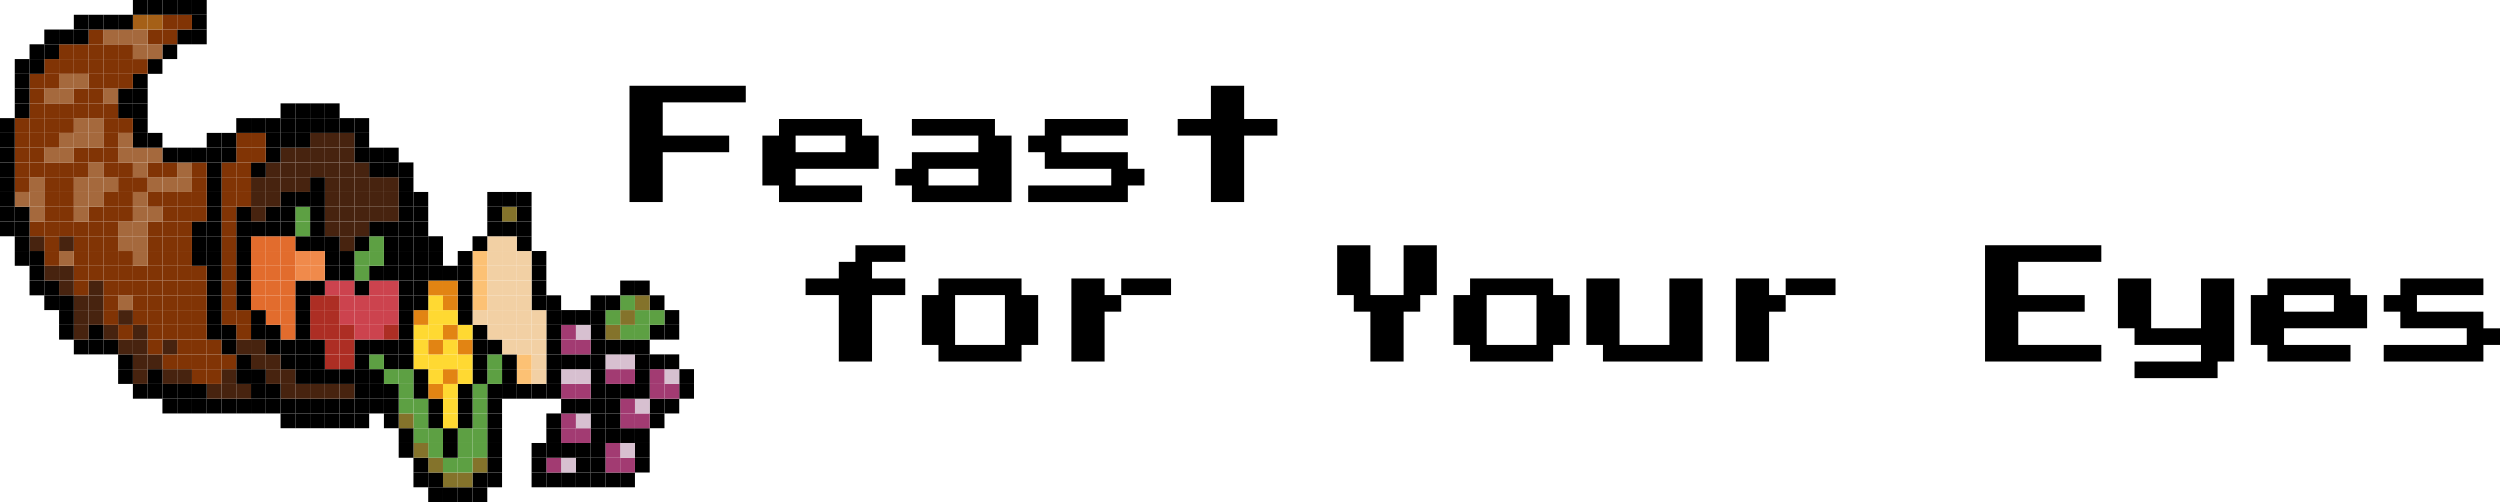 <svg xmlns="http://www.w3.org/2000/svg" viewBox="0 0 1693.06 340"><defs><style>.cls-1{fill:#a23b72;}.cls-2{fill:#d7c0d0;}.cls-3{fill:#5da043;}.cls-4{fill:#84732b;}.cls-5{fill:#f2d0a4;}.cls-6{fill:#fcc174;}.cls-7{fill:#ffd932;}.cls-8{fill:#e28413;}.cls-9{fill:#ad2e24;}.cls-10{fill:#cc434e;}.cls-11{fill:#47230f;}.cls-12{fill:#f08a4b;}.cls-13{fill:#e26c2d;}.cls-14{fill:#813405;}.cls-15{fill:#a5693d;}.cls-16{fill:#a56017;}</style></defs><title>header</title><g id="Layer_3" data-name="Layer 3"><rect x="460" y="260" width="10" height="10"/><rect x="460" y="250" width="10" height="10"/><rect x="450" y="270" width="10" height="10"/><rect class="cls-1" x="450" y="260" width="10" height="10"/><rect class="cls-2" x="450" y="250" width="10" height="10"/><rect x="450" y="240" width="10" height="10"/><rect x="450" y="220" width="10" height="10"/><rect x="450" y="210" width="10" height="10"/><rect x="440" y="280" width="10" height="10"/><rect x="440" y="270" width="10" height="10"/><rect class="cls-1" x="440" y="260" width="10" height="10"/><rect class="cls-1" x="440" y="250" width="10" height="10"/><rect x="440" y="240" width="10" height="10"/><rect x="440" y="220" width="10" height="10"/><rect class="cls-3" x="440" y="210" width="10" height="10"/><rect x="440" y="200" width="10" height="10"/><rect x="430" y="310" width="10" height="10"/><rect x="430" y="300" width="10" height="10"/><rect x="430" y="290" width="10" height="10"/><rect class="cls-1" x="430" y="280" width="10" height="10"/><rect class="cls-2" x="430" y="270" width="10" height="10"/><rect x="430" y="260" width="10" height="10"/><rect x="430" y="250" width="10" height="10"/><rect x="430" y="240" width="10" height="10"/><rect x="430" y="230" width="10" height="10"/><rect class="cls-3" x="430" y="220" width="10" height="10"/><rect class="cls-3" x="430" y="210" width="10" height="10"/><rect class="cls-4" x="430" y="200" width="10" height="10"/><rect x="430" y="190" width="10" height="10"/><rect x="420" y="320" width="10" height="10"/><rect class="cls-1" x="420" y="310" width="10" height="10"/><rect class="cls-2" x="420" y="300" width="10" height="10"/><rect x="420" y="290" width="10" height="10"/><rect class="cls-1" x="420" y="280" width="10" height="10"/><rect class="cls-1" x="420" y="270" width="10" height="10"/><rect x="420" y="260" width="10" height="10"/><rect class="cls-1" x="420" y="250" width="10" height="10"/><rect class="cls-2" x="420" y="240" width="10" height="10"/><rect x="420" y="230" width="10" height="10"/><rect class="cls-3" x="420" y="220" width="10" height="10"/><rect class="cls-4" x="420" y="210" width="10" height="10"/><rect class="cls-3" x="420" y="200" width="10" height="10"/><rect x="420" y="190" width="10" height="10"/><rect x="410" y="320" width="10" height="10"/><rect class="cls-1" x="410" y="310" width="10" height="10"/><rect class="cls-1" x="410" y="300" width="10" height="10"/><rect x="410" y="290" width="10" height="10"/><rect x="410" y="280" width="10" height="10"/><rect x="410" y="270" width="10" height="10"/><rect x="410" y="260" width="10" height="10"/><rect class="cls-1" x="410" y="250" width="10" height="10"/><rect class="cls-2" x="410" y="240" width="10" height="10"/><rect x="410" y="230" width="10" height="10"/><rect class="cls-4" x="410" y="220" width="10" height="10"/><rect class="cls-3" x="410" y="210" width="10" height="10"/><rect x="410" y="200" width="10" height="10"/><rect x="400" y="320" width="10" height="10"/><rect x="400" y="310" width="10" height="10"/><rect x="400" y="300" width="10" height="10"/><rect x="400" y="290" width="10" height="10"/><rect x="400" y="280" width="10" height="10"/><rect x="400" y="270" width="10" height="10"/><rect x="400" y="260" width="10" height="10"/><rect x="400" y="250" width="10" height="10"/><rect x="400" y="240" width="10" height="10"/><rect x="400" y="230" width="10" height="10"/><rect x="400" y="220" width="10" height="10"/><rect x="400" y="210" width="10" height="10"/><rect x="400" y="200" width="10" height="10"/><rect x="390" y="320" width="10" height="10"/><rect x="390" y="310" width="10" height="10"/><rect x="390" y="300" width="10" height="10"/><rect class="cls-1" x="390" y="290" width="10" height="10"/><rect class="cls-2" x="390" y="280" width="10" height="10"/><rect x="390" y="270" width="10" height="10"/><rect class="cls-1" x="390" y="260" width="10" height="10"/><rect class="cls-2" x="390" y="250" width="10" height="10"/><rect x="390" y="240" width="10" height="10"/><rect class="cls-1" x="390" y="230" width="10" height="10"/><rect class="cls-2" x="390" y="220" width="10" height="10"/><rect x="390" y="210" width="10" height="10"/><rect x="380" y="320" width="10" height="10"/><rect class="cls-2" x="380" y="310" width="10" height="10"/><rect x="380" y="300" width="10" height="10"/><rect class="cls-1" x="380" y="290" width="10" height="10"/><rect class="cls-1" x="380" y="280" width="10" height="10"/><rect x="380" y="270" width="10" height="10"/><rect class="cls-1" x="380" y="260" width="10" height="10"/><rect class="cls-2" x="380" y="250" width="10" height="10"/><rect x="380" y="240" width="10" height="10"/><rect class="cls-1" x="380" y="230" width="10" height="10"/><rect class="cls-1" x="380" y="220" width="10" height="10"/><rect x="380" y="210" width="10" height="10"/><rect x="370" y="320" width="10" height="10"/><rect class="cls-1" x="370" y="310" width="10" height="10"/><rect x="370" y="300" width="10" height="10"/><rect x="370" y="290" width="10" height="10"/><rect x="370" y="280" width="10" height="10"/><rect x="370" y="260" width="10" height="10"/><rect x="370" y="250" width="10" height="10"/><rect x="370" y="240" width="10" height="10"/><rect x="370" y="230" width="10" height="10"/><rect x="370" y="220" width="10" height="10"/><rect x="370" y="210" width="10" height="10"/><rect x="370" y="200" width="10" height="10"/><rect x="360" y="320" width="10" height="10"/><rect x="360" y="310" width="10" height="10"/><rect x="360" y="300" width="10" height="10"/><rect x="360" y="260" width="10" height="10"/><rect class="cls-5" x="360" y="250" width="10" height="10"/><rect class="cls-5" x="360" y="240" width="10" height="10"/><rect class="cls-5" x="360" y="230" width="10" height="10"/><rect class="cls-5" x="360" y="220" width="10" height="10"/><rect class="cls-5" x="360" y="210" width="10" height="10"/><rect x="360" y="200" width="10" height="10"/><rect x="360" y="190" width="10" height="10"/><rect x="360" y="180" width="10" height="10"/><rect x="360" y="170" width="10" height="10"/><rect x="350" y="260" width="10" height="10"/><rect class="cls-6" x="350" y="250" width="10" height="10"/><rect class="cls-6" x="350" y="240" width="10" height="10"/><rect class="cls-5" x="350" y="230" width="10" height="10"/><rect class="cls-5" x="350" y="220" width="10" height="10"/><rect class="cls-5" x="350" y="210" width="10" height="10"/><rect class="cls-5" x="350" y="200" width="10" height="10"/><rect class="cls-5" x="350" y="190" width="10" height="10"/><rect class="cls-5" x="350" y="180" width="10" height="10"/><rect class="cls-5" x="350" y="170" width="10" height="10"/><rect x="350" y="160" width="10" height="10"/><rect x="350" y="150" width="10" height="10"/><rect x="350" y="140" width="10" height="10"/><rect x="350" y="130" width="10" height="10"/><rect x="340" y="260" width="10" height="10"/><rect x="340" y="250" width="10" height="10"/><rect x="340" y="240" width="10" height="10"/><rect class="cls-5" x="340" y="230" width="10" height="10"/><rect class="cls-5" x="340" y="220" width="10" height="10"/><rect class="cls-5" x="340" y="210" width="10" height="10"/><rect class="cls-5" x="340" y="200" width="10" height="10"/><rect class="cls-5" x="340" y="190" width="10" height="10"/><rect class="cls-5" x="340" y="180" width="10" height="10"/><rect class="cls-5" x="340" y="170" width="10" height="10"/><rect class="cls-5" x="340" y="160" width="10" height="10"/><rect x="340" y="150" width="10" height="10"/><rect class="cls-4" x="340" y="140" width="10" height="10"/><rect x="340" y="130" width="10" height="10"/><rect x="330" y="320" width="10" height="10"/><rect x="330" y="310" width="10" height="10"/><rect x="330" y="300" width="10" height="10"/><rect x="330" y="290" width="10" height="10"/><rect x="330" y="280" width="10" height="10"/><rect x="330" y="270" width="10" height="10"/><rect x="330" y="260" width="10" height="10"/><rect class="cls-3" x="330" y="250" width="10" height="10"/><rect class="cls-3" x="330" y="240" width="10" height="10"/><rect x="330" y="230" width="10" height="10"/><rect class="cls-5" x="330" y="220" width="10" height="10"/><rect class="cls-5" x="330" y="210" width="10" height="10"/><rect class="cls-5" x="330" y="200" width="10" height="10"/><rect class="cls-5" x="330" y="190" width="10" height="10"/><rect class="cls-5" x="330" y="180" width="10" height="10"/><rect class="cls-5" x="330" y="170" width="10" height="10"/><rect class="cls-5" x="330" y="160" width="10" height="10"/><rect x="330" y="150" width="10" height="10"/><rect x="330" y="140" width="10" height="10"/><rect x="330" y="130" width="10" height="10"/><rect x="320" y="330" width="10" height="10"/><rect x="320" y="320" width="10" height="10"/><rect class="cls-4" x="320" y="310" width="10" height="10"/><rect class="cls-3" x="320" y="300" width="10" height="10"/><rect class="cls-3" x="320" y="290" width="10" height="10"/><rect class="cls-3" x="320" y="280" width="10" height="10"/><rect class="cls-3" x="320" y="270" width="10" height="10"/><rect class="cls-3" x="320" y="260" width="10" height="10"/><rect x="320" y="250" width="10" height="10"/><rect x="320" y="240" width="10" height="10"/><rect x="320" y="230" width="10" height="10"/><rect x="320" y="220" width="10" height="10"/><rect class="cls-5" x="320" y="210" width="10" height="10"/><rect class="cls-6" x="320" y="200" width="10" height="10"/><rect class="cls-6" x="320" y="190" width="10" height="10"/><rect class="cls-6" x="320" y="180" width="10" height="10"/><rect class="cls-6" x="320" y="170" width="10" height="10"/><rect x="320" y="160" width="10" height="10"/><rect x="310" y="330" width="10" height="10"/><rect class="cls-4" x="310" y="320" width="10" height="10"/><rect class="cls-3" x="310" y="310" width="10" height="10"/><rect class="cls-3" x="310" y="300" width="10" height="10"/><rect class="cls-3" x="310" y="290" width="10" height="10"/><rect x="310" y="280" width="10" height="10"/><rect x="310" y="270" width="10" height="10"/><rect x="310" y="260" width="10" height="10"/><rect class="cls-7" x="310" y="250" width="10" height="10"/><rect class="cls-7" x="310" y="240" width="10" height="10"/><rect class="cls-8" x="310" y="230" width="10" height="10"/><rect class="cls-7" x="310" y="220" width="10" height="10"/><rect x="310" y="210" width="10" height="10"/><rect x="310" y="200" width="10" height="10"/><rect x="310" y="190" width="10" height="10"/><rect x="310" y="180" width="10" height="10"/><rect x="310" y="170" width="10" height="10"/><rect x="300" y="330" width="10" height="10"/><rect class="cls-4" x="300" y="320" width="10" height="10"/><rect class="cls-3" x="300" y="310" width="10" height="10"/><rect x="300" y="300" width="10" height="10"/><rect x="300" y="290" width="10" height="10"/><rect class="cls-7" x="300" y="280" width="10" height="10"/><rect class="cls-7" x="300" y="270" width="10" height="10"/><rect class="cls-7" x="300" y="260" width="10" height="10"/><rect class="cls-8" x="300" y="250" width="10" height="10"/><rect class="cls-7" x="300" y="240" width="10" height="10"/><rect class="cls-7" x="300" y="230" width="10" height="10"/><rect class="cls-8" x="300" y="220" width="10" height="10"/><rect class="cls-7" x="300" y="210" width="10" height="10"/><rect class="cls-8" x="300" y="200" width="10" height="10"/><rect class="cls-8" x="300" y="190" width="10" height="10"/><rect x="300" y="180" width="10" height="10"/><rect x="290" y="330" width="10" height="10"/><rect x="290" y="320" width="10" height="10"/><rect class="cls-4" x="290" y="310" width="10" height="10"/><rect class="cls-3" x="290" y="300" width="10" height="10"/><rect class="cls-3" x="290" y="290" width="10" height="10"/><rect x="290" y="280" width="10" height="10"/><rect x="290" y="270" width="10" height="10"/><rect class="cls-8" x="290" y="260" width="10" height="10"/><rect class="cls-7" x="290" y="250" width="10" height="10"/><rect class="cls-7" x="290" y="240" width="10" height="10"/><rect class="cls-8" x="290" y="230" width="10" height="10"/><rect class="cls-7" x="290" y="220" width="10" height="10"/><rect class="cls-7" x="290" y="210" width="10" height="10"/><rect class="cls-7" x="290" y="200" width="10" height="10"/><rect class="cls-8" x="290" y="190" width="10" height="10"/><rect x="290" y="180" width="10" height="10"/><rect x="290" y="170" width="10" height="10"/><rect x="290" y="160" width="10" height="10"/><rect x="280" y="320" width="10" height="10"/><rect x="280" y="310" width="10" height="10"/><rect class="cls-4" x="280" y="300" width="10" height="10"/><rect class="cls-3" x="280" y="290" width="10" height="10"/><rect class="cls-3" x="280" y="280" width="10" height="10"/><rect class="cls-3" x="280" y="270" width="10" height="10"/><rect x="280" y="260" width="10" height="10"/><rect x="280" y="250" width="10" height="10"/><rect class="cls-7" x="280" y="240" width="10" height="10"/><rect class="cls-7" x="280" y="230" width="10" height="10"/><rect class="cls-7" x="280" y="220" width="10" height="10"/><rect class="cls-8" x="280" y="210" width="10" height="10"/><rect x="280" y="200" width="10" height="10"/><rect x="280" y="190" width="10" height="10"/><rect x="280" y="180" width="10" height="10"/><rect x="280" y="170" width="10" height="10"/><rect x="280" y="160" width="10" height="10"/><rect x="280" y="150" width="10" height="10"/><rect x="280" y="140" width="10" height="10"/><rect x="280" y="130" width="10" height="10"/><rect x="270" y="300" width="10" height="10"/><rect x="270" y="290" width="10" height="10"/><rect class="cls-4" x="270" y="280" width="10" height="10"/><rect class="cls-3" x="270" y="270" width="10" height="10"/><rect class="cls-3" x="270" y="260" width="10" height="10"/><rect class="cls-3" x="270" y="250" width="10" height="10"/><rect x="270" y="240" width="10" height="10"/><rect x="270" y="230" width="10" height="10"/><rect x="270" y="220" width="10" height="10"/><rect x="270" y="210" width="10" height="10"/><rect x="270" y="200" width="10" height="10"/><rect x="270" y="190" width="10" height="10"/><rect x="270" y="180" width="10" height="10"/><rect x="270" y="170" width="10" height="10"/><rect x="270" y="160" width="10" height="10"/><rect x="270" y="150" width="10" height="10"/><rect x="270" y="140" width="10" height="10"/><rect x="270" y="130" width="10" height="10"/><rect x="270" y="120" width="10" height="10"/><rect x="270" y="110" width="10" height="10"/><rect x="260" y="280" width="10" height="10"/><rect x="260" y="270" width="10" height="10"/><rect x="260" y="260" width="10" height="10"/><rect class="cls-3" x="260" y="250" width="10" height="10"/><rect x="260" y="240" width="10" height="10"/><rect x="260" y="230" width="10" height="10"/><rect class="cls-9" x="260" y="220" width="10" height="10"/><rect class="cls-10" x="260" y="210" width="10" height="10"/><rect class="cls-10" x="260" y="200" width="10" height="10"/><rect class="cls-10" x="260" y="190" width="10" height="10"/><rect x="260" y="180" width="10" height="10"/><rect x="260" y="170" width="10" height="10"/><rect x="260" y="160" width="10" height="10"/><rect x="260" y="150" width="10" height="10"/><rect class="cls-11" x="260" y="140" width="10" height="10"/><rect class="cls-11" x="260" y="130" width="10" height="10"/><rect class="cls-11" x="260" y="120" width="10" height="10"/><rect x="260" y="110" width="10" height="10"/><rect x="260" y="100" width="10" height="10"/><rect x="250" y="270" width="10" height="10"/><rect x="250" y="260" width="10" height="10"/><rect x="250" y="250" width="10" height="10"/><rect class="cls-3" x="250" y="240" width="10" height="10"/><rect x="250" y="230" width="10" height="10"/><rect class="cls-10" x="250" y="220" width="10" height="10"/><rect class="cls-10" x="250" y="210" width="10" height="10"/><rect class="cls-10" x="250" y="200" width="10" height="10"/><rect class="cls-10" x="250" y="190" width="10" height="10"/><rect x="250" y="180" width="10" height="10"/><rect class="cls-3" x="250" y="170" width="10" height="10"/><rect class="cls-3" x="250" y="160" width="10" height="10"/><rect x="250" y="150" width="10" height="10"/><rect class="cls-11" x="250" y="140" width="10" height="10"/><rect class="cls-11" x="250" y="130" width="10" height="10"/><rect class="cls-11" x="250" y="120" width="10" height="10"/><rect x="250" y="110" width="10" height="10"/><rect x="250" y="100" width="10" height="10"/><rect x="240" y="280" width="10" height="10"/><rect x="240" y="270" width="10" height="10"/><rect x="240" y="260" width="10" height="10"/><rect x="240" y="250" width="10" height="10"/><rect x="240" y="240" width="10" height="10"/><rect x="240" y="230" width="10" height="10"/><rect class="cls-10" x="240" y="220" width="10" height="10"/><rect class="cls-10" x="240" y="210" width="10" height="10"/><rect class="cls-10" x="240" y="200" width="10" height="10"/><rect x="240" y="190" width="10" height="10"/><rect class="cls-3" x="240" y="180" width="10" height="10"/><rect class="cls-3" x="240" y="170" width="10" height="10"/><rect x="240" y="160" width="10" height="10"/><rect class="cls-11" x="240" y="150" width="10" height="10"/><rect class="cls-11" x="240" y="140" width="10" height="10"/><rect class="cls-11" x="240" y="130" width="10" height="10"/><rect class="cls-11" x="240" y="120" width="10" height="10"/><rect class="cls-11" x="240" y="110" width="10" height="10"/><rect x="240" y="100" width="10" height="10"/><rect x="240" y="90" width="10" height="10"/><rect x="240" y="80" width="10" height="10"/><rect x="230" y="280" width="10" height="10"/><rect x="230" y="270" width="10" height="10"/><rect class="cls-11" x="230" y="260" width="10" height="10"/><rect x="230" y="250" width="10" height="10"/><rect class="cls-9" x="230" y="240" width="10" height="10"/><rect class="cls-9" x="230" y="230" width="10" height="10"/><rect class="cls-9" x="230" y="220" width="10" height="10"/><rect class="cls-10" x="230" y="210" width="10" height="10"/><rect class="cls-10" x="230" y="200" width="10" height="10"/><rect class="cls-10" x="230" y="190" width="10" height="10"/><rect x="230" y="180" width="10" height="10"/><rect x="230" y="170" width="10" height="10"/><rect class="cls-11" x="230" y="160" width="10" height="10"/><rect class="cls-11" x="230" y="150" width="10" height="10"/><rect class="cls-11" x="230" y="140" width="10" height="10"/><rect class="cls-11" x="230" y="130" width="10" height="10"/><rect class="cls-11" x="230" y="120" width="10" height="10"/><rect class="cls-11" x="230" y="110" width="10" height="10"/><rect class="cls-11" x="230" y="100" width="10" height="10"/><rect class="cls-11" x="230" y="90" width="10" height="10"/><rect x="230" y="80" width="10" height="10"/><rect x="220" y="280" width="10" height="10"/><rect x="220" y="270" width="10" height="10"/><rect class="cls-11" x="220" y="260" width="10" height="10"/><rect x="220" y="250" width="10" height="10"/><rect class="cls-9" x="220" y="240" width="10" height="10"/><rect class="cls-9" x="220" y="230" width="10" height="10"/><rect class="cls-9" x="220" y="220" width="10" height="10"/><rect class="cls-9" x="220" y="210" width="10" height="10"/><rect class="cls-9" x="220" y="200" width="10" height="10"/><rect class="cls-10" x="220" y="190" width="10" height="10"/><rect x="220" y="180" width="10" height="10"/><rect x="220" y="170" width="10" height="10"/><rect x="220" y="160" width="10" height="10"/><rect class="cls-11" x="220" y="150" width="10" height="10"/><rect class="cls-11" x="220" y="140" width="10" height="10"/><rect class="cls-11" x="220" y="130" width="10" height="10"/><rect class="cls-11" x="220" y="120" width="10" height="10"/><rect class="cls-11" x="220" y="110" width="10" height="10"/><rect class="cls-11" x="220" y="100" width="10" height="10"/><rect class="cls-11" x="220" y="90" width="10" height="10"/><rect x="220" y="80" width="10" height="10"/><rect x="220" y="70" width="10" height="10"/><rect x="210" y="280" width="10" height="10"/><rect x="210" y="270" width="10" height="10"/><rect class="cls-11" x="210" y="260" width="10" height="10"/><rect x="210" y="250" width="10" height="10"/><rect x="210" y="240" width="10" height="10"/><rect x="210" y="230" width="10" height="10"/><rect class="cls-9" x="210" y="220" width="10" height="10"/><rect class="cls-9" x="210" y="210" width="10" height="10"/><rect class="cls-9" x="210" y="200" width="10" height="10"/><rect x="210" y="190" width="10" height="10"/><rect class="cls-12" x="210" y="180" width="10" height="10"/><rect class="cls-12" x="210" y="170" width="10" height="10"/><rect x="210" y="160" width="10" height="10"/><rect x="210" y="150" width="10" height="10"/><rect x="210" y="140" width="10" height="10"/><rect x="210" y="130" width="10" height="10"/><rect x="210" y="120" width="10" height="10"/><rect class="cls-11" x="210" y="110" width="10" height="10"/><rect class="cls-11" x="210" y="100" width="10" height="10"/><rect class="cls-11" x="210" y="90" width="10" height="10"/><rect x="210" y="80" width="10" height="10"/><rect x="210" y="70" width="10" height="10"/><rect x="200" y="280" width="10" height="10"/><rect x="200" y="270" width="10" height="10"/><rect class="cls-11" x="200" y="260" width="10" height="10"/><rect x="200" y="250" width="10" height="10"/><rect x="200" y="240" width="10" height="10"/><rect x="200" y="230" width="10" height="10"/><rect x="200" y="220" width="10" height="10"/><rect x="200" y="210" width="10" height="10"/><rect x="200" y="200" width="10" height="10"/><rect x="200" y="190" width="10" height="10"/><rect class="cls-12" x="200" y="180" width="10" height="10"/><rect class="cls-12" x="200" y="170" width="10" height="10"/><rect x="200" y="160" width="10" height="10"/><rect class="cls-3" x="200" y="150" width="10" height="10"/><rect class="cls-3" x="200" y="140" width="10" height="10"/><rect x="200" y="130" width="10" height="10"/><rect class="cls-11" x="200" y="120" width="10" height="10"/><rect class="cls-11" x="200" y="110" width="10" height="10"/><rect class="cls-11" x="200" y="100" width="10" height="10"/><rect x="200" y="90" width="10" height="10"/><rect x="200" y="80" width="10" height="10"/><rect x="200" y="70" width="10" height="10"/><rect x="190" y="280" width="10" height="10"/><rect x="190" y="270" width="10" height="10"/><rect class="cls-11" x="190" y="260" width="10" height="10"/><rect class="cls-11" x="190" y="250" width="10" height="10"/><rect x="190" y="240" width="10" height="10"/><rect x="190" y="230" width="10" height="10"/><rect class="cls-13" x="190" y="220" width="10" height="10"/><rect class="cls-13" x="190" y="210" width="10" height="10"/><rect class="cls-13" x="190" y="200" width="10" height="10"/><rect class="cls-13" x="190" y="190" width="10" height="10"/><rect class="cls-13" x="190" y="180" width="10" height="10"/><rect class="cls-13" x="190" y="170" width="10" height="10"/><rect class="cls-13" x="190" y="160" width="10" height="10"/><rect x="190" y="150" width="10" height="10"/><rect x="190" y="140" width="10" height="10"/><rect x="190" y="130" width="10" height="10"/><rect class="cls-11" x="190" y="120" width="10" height="10"/><rect class="cls-11" x="190" y="110" width="10" height="10"/><rect class="cls-11" x="190" y="100" width="10" height="10"/><rect x="190" y="90" width="10" height="10"/><rect x="190" y="80" width="10" height="10"/><rect x="190" y="70" width="10" height="10"/><rect x="180" y="270" width="10" height="10"/><rect x="180" y="260" width="10" height="10"/><rect class="cls-11" x="180" y="250" width="10" height="10"/><rect class="cls-11" x="180" y="240" width="10" height="10"/><rect x="180" y="230" width="10" height="10"/><rect x="180" y="220" width="10" height="10"/><rect class="cls-13" x="180" y="210" width="10" height="10"/><rect class="cls-13" x="180" y="200" width="10" height="10"/><rect class="cls-13" x="180" y="190" width="10" height="10"/><rect class="cls-13" x="180" y="180" width="10" height="10"/><rect class="cls-13" x="180" y="170" width="10" height="10"/><rect class="cls-13" x="180" y="160" width="10" height="10"/><rect x="180" y="150" width="10" height="10"/><rect x="180" y="140" width="10" height="10"/><rect class="cls-11" x="180" y="130" width="10" height="10"/><rect class="cls-11" x="180" y="120" width="10" height="10"/><rect class="cls-11" x="180" y="110" width="10" height="10"/><rect x="180" y="100" width="10" height="10"/><rect x="180" y="90" width="10" height="10"/><rect x="180" y="80" width="10" height="10"/><rect x="170" y="270" width="10" height="10"/><rect x="170" y="260" width="10" height="10"/><rect x="170" y="250" width="10" height="10"/><rect class="cls-11" x="170" y="240" width="10" height="10"/><rect class="cls-11" x="170" y="230" width="10" height="10"/><rect x="170" y="220" width="10" height="10"/><rect x="170" y="210" width="10" height="10"/><rect class="cls-13" x="170" y="200" width="10" height="10"/><rect class="cls-13" x="170" y="190" width="10" height="10"/><rect class="cls-13" x="170" y="180" width="10" height="10"/><rect class="cls-13" x="170" y="170" width="10" height="10"/><rect class="cls-13" x="170" y="160" width="10" height="10"/><rect x="170" y="150" width="10" height="10"/><rect class="cls-11" x="170" y="140" width="10" height="10"/><rect class="cls-11" x="170" y="130" width="10" height="10"/><rect class="cls-11" x="170" y="120" width="10" height="10"/><rect x="170" y="110" width="10" height="10"/><rect class="cls-14" x="170" y="100" width="10" height="10"/><rect class="cls-14" x="170" y="90" width="10" height="10"/><rect x="170" y="80" width="10" height="10"/><rect x="160" y="270" width="10" height="10"/><rect class="cls-11" x="160" y="260" width="10" height="10"/><rect x="160" y="250" width="10" height="10"/><rect x="160" y="240" width="10" height="10"/><rect class="cls-11" x="160" y="230" width="10" height="10"/><rect class="cls-14" x="160" y="220" width="10" height="10"/><rect class="cls-14" x="160" y="210" width="10" height="10"/><rect x="160" y="200" width="10" height="10"/><rect x="160" y="190" width="10" height="10"/><rect x="160" y="180" width="10" height="10"/><rect x="160" y="170" width="10" height="10"/><rect x="160" y="160" width="10" height="10"/><rect x="160" y="150" width="10" height="10"/><rect x="160" y="140" width="10" height="10"/><rect class="cls-14" x="160" y="130" width="10" height="10"/><rect class="cls-14" x="160" y="120" width="10" height="10"/><rect class="cls-14" x="160" y="110" width="10" height="10"/><rect class="cls-14" x="160" y="100" width="10" height="10"/><rect class="cls-14" x="160" y="90" width="10" height="10"/><rect x="160" y="80" width="10" height="10"/><rect x="150" y="270" width="10" height="10"/><rect class="cls-11" x="150" y="260" width="10" height="10"/><rect class="cls-11" x="150" y="250" width="10" height="10"/><rect class="cls-14" x="150" y="240" width="10" height="10"/><rect x="150" y="230" width="10" height="10"/><rect x="150" y="220" width="10" height="10"/><rect class="cls-14" x="150" y="210" width="10" height="10"/><rect class="cls-14" x="150" y="200" width="10" height="10"/><rect class="cls-14" x="150" y="190" width="10" height="10"/><rect class="cls-14" x="150" y="180" width="10" height="10"/><rect class="cls-14" x="150" y="170" width="10" height="10"/><rect class="cls-14" x="150" y="160" width="10" height="10"/><rect class="cls-14" x="150" y="150" width="10" height="10"/><rect class="cls-14" x="150" y="140" width="10" height="10"/><rect class="cls-14" x="150" y="130" width="10" height="10"/><rect class="cls-14" x="150" y="120" width="10" height="10"/><rect class="cls-14" x="150" y="110" width="10" height="10"/><rect x="150" y="100" width="10" height="10"/><rect x="150" y="90" width="10" height="10"/><rect x="140" y="270" width="10" height="10"/><rect class="cls-11" x="140" y="260" width="10" height="10"/><rect class="cls-14" x="140" y="250" width="10" height="10"/><rect class="cls-14" x="140" y="240" width="10" height="10"/><rect class="cls-14" x="140" y="230" width="10" height="10"/><rect x="140" y="220" width="10" height="10"/><rect x="140" y="210" width="10" height="10"/><rect x="140" y="200" width="10" height="10"/><rect x="140" y="190" width="10" height="10"/><rect x="140" y="180" width="10" height="10"/><rect x="140" y="170" width="10" height="10"/><rect x="140" y="160" width="10" height="10"/><rect x="140" y="150" width="10" height="10"/><rect x="140" y="140" width="10" height="10"/><rect x="140" y="130" width="10" height="10"/><rect x="140" y="120" width="10" height="10"/><rect x="140" y="110" width="10" height="10"/><rect x="140" y="100" width="10" height="10"/><rect x="140" y="90" width="10" height="10"/><rect x="130" y="270" width="10" height="10"/><rect x="130" y="260" width="10" height="10"/><rect class="cls-14" x="130" y="250" width="10" height="10"/><rect class="cls-14" x="130" y="240" width="10" height="10"/><rect class="cls-14" x="130" y="230" width="10" height="10"/><rect class="cls-14" x="130" y="220" width="10" height="10"/><rect class="cls-14" x="130" y="210" width="10" height="10"/><rect class="cls-14" x="130" y="200" width="10" height="10"/><rect class="cls-14" x="130" y="190" width="10" height="10"/><rect class="cls-14" x="130" y="180" width="10" height="10"/><rect x="130" y="170" width="10" height="10"/><rect x="130" y="160" width="10" height="10"/><rect x="130" y="150" width="10" height="10"/><rect class="cls-14" x="130" y="140" width="10" height="10"/><rect class="cls-14" x="130" y="130" width="10" height="10"/><rect class="cls-14" x="130" y="120" width="10" height="10"/><rect class="cls-14" x="130" y="110" width="10" height="10"/><rect x="130" y="100" width="10" height="10"/><rect x="130" y="20" width="10" height="10"/><rect x="130" y="10" width="10" height="10"/><rect x="130" width="10" height="10"/><rect x="120" y="270" width="10" height="10"/><rect x="120" y="260" width="10" height="10"/><rect class="cls-11" x="120" y="250" width="10" height="10"/><rect class="cls-14" x="120" y="240" width="10" height="10"/><rect class="cls-14" x="120" y="230" width="10" height="10"/><rect class="cls-14" x="120" y="220" width="10" height="10"/><rect class="cls-14" x="120" y="210" width="10" height="10"/><rect class="cls-14" x="120" y="200" width="10" height="10"/><rect class="cls-14" x="120" y="190" width="10" height="10"/><rect class="cls-14" x="120" y="180" width="10" height="10"/><rect class="cls-14" x="120" y="170" width="10" height="10"/><rect class="cls-14" x="120" y="160" width="10" height="10"/><rect class="cls-14" x="120" y="150" width="10" height="10"/><rect class="cls-14" x="120" y="140" width="10" height="10"/><rect class="cls-14" x="120" y="130" width="10" height="10"/><rect class="cls-15" x="120" y="120" width="10" height="10"/><rect class="cls-15" x="120" y="110" width="10" height="10"/><rect x="120" y="100" width="10" height="10"/><rect x="120" y="20" width="10" height="10"/><rect class="cls-14" x="120" y="10" width="10" height="10"/><rect x="120" width="10" height="10"/><rect x="110" y="270" width="10" height="10"/><rect x="110" y="260" width="10" height="10"/><rect class="cls-11" x="110" y="250" width="10" height="10"/><rect class="cls-14" x="110" y="240" width="10" height="10"/><rect class="cls-11" x="110" y="230" width="10" height="10"/><rect class="cls-14" x="110" y="220" width="10" height="10"/><rect class="cls-14" x="110" y="210" width="10" height="10"/><rect class="cls-14" x="110" y="200" width="10" height="10"/><rect class="cls-14" x="110" y="190" width="10" height="10"/><rect class="cls-14" x="110" y="180" width="10" height="10"/><rect class="cls-14" x="110" y="170" width="10" height="10"/><rect class="cls-14" x="110" y="160" width="10" height="10"/><rect class="cls-14" x="110" y="150" width="10" height="10"/><rect class="cls-14" x="110" y="140" width="10" height="10"/><rect class="cls-14" x="110" y="130" width="10" height="10"/><rect class="cls-15" x="110" y="120" width="10" height="10"/><rect class="cls-14" x="110" y="110" width="10" height="10"/><rect x="110" y="100" width="10" height="10"/><rect x="110" y="30" width="10" height="10"/><rect class="cls-14" x="110" y="20" width="10" height="10"/><rect class="cls-14" x="110" y="10" width="10" height="10"/><rect x="110" width="10" height="10"/><rect x="100" y="260" width="10" height="10"/><rect x="100" y="250" width="10" height="10"/><rect class="cls-11" x="100" y="240" width="10" height="10"/><rect class="cls-14" x="100" y="230" width="10" height="10"/><rect class="cls-14" x="100" y="220" width="10" height="10"/><rect class="cls-14" x="100" y="210" width="10" height="10"/><rect class="cls-14" x="100" y="200" width="10" height="10"/><rect class="cls-14" x="100" y="190" width="10" height="10"/><rect class="cls-14" x="100" y="180" width="10" height="10"/><rect class="cls-14" x="100" y="170" width="10" height="10"/><rect class="cls-14" x="100" y="160" width="10" height="10"/><rect class="cls-14" x="100" y="150" width="10" height="10"/><rect class="cls-15" x="100" y="140" width="10" height="10"/><rect class="cls-14" x="100" y="130" width="10" height="10"/><rect class="cls-15" x="100" y="120" width="10" height="10"/><rect class="cls-14" x="100" y="110" width="10" height="10"/><rect class="cls-15" x="100" y="100" width="10" height="10"/><rect x="100" y="90" width="10" height="10"/><rect x="100" y="40" width="10" height="10"/><rect class="cls-15" x="100" y="30" width="10" height="10"/><rect class="cls-14" x="100" y="20" width="10" height="10"/><rect class="cls-16" x="100" y="10" width="10" height="10"/><rect x="100" width="10" height="10"/><rect x="90" y="260" width="10" height="10"/><rect class="cls-11" x="90" y="250" width="10" height="10"/><rect class="cls-11" x="90" y="240" width="10" height="10"/><rect class="cls-11" x="90" y="230" width="10" height="10"/><rect class="cls-11" x="90" y="220" width="10" height="10"/><rect class="cls-14" x="90" y="210" width="10" height="10"/><rect class="cls-14" x="90" y="200" width="10" height="10"/><rect class="cls-14" x="90" y="190" width="10" height="10"/><rect class="cls-14" x="90" y="180" width="10" height="10"/><rect class="cls-15" x="90" y="170" width="10" height="10"/><rect class="cls-15" x="90" y="160" width="10" height="10"/><rect class="cls-15" x="90" y="150" width="10" height="10"/><rect class="cls-15" x="90" y="140" width="10" height="10"/><rect class="cls-15" x="90" y="130" width="10" height="10"/><rect class="cls-14" x="90" y="120" width="10" height="10"/><rect class="cls-15" x="90" y="110" width="10" height="10"/><rect class="cls-15" x="90" y="100" width="10" height="10"/><rect x="90" y="90" width="10" height="10"/><rect x="90" y="80" width="10" height="10"/><rect x="90" y="70" width="10" height="10"/><rect x="90" y="60" width="10" height="10"/><rect x="90" y="50" width="10" height="10"/><rect class="cls-14" x="90" y="40" width="10" height="10"/><rect class="cls-15" x="90" y="30" width="10" height="10"/><rect class="cls-15" x="90" y="20" width="10" height="10"/><rect class="cls-16" x="90" y="10" width="10" height="10"/><rect x="90" width="10" height="10"/><rect x="80" y="250" width="10" height="10"/><rect x="80" y="240" width="10" height="10"/><rect class="cls-11" x="80" y="230" width="10" height="10"/><rect class="cls-14" x="80" y="220" width="10" height="10"/><rect class="cls-11" x="80" y="210" width="10" height="10"/><rect class="cls-15" x="80" y="200" width="10" height="10"/><rect class="cls-14" x="80" y="190" width="10" height="10"/><rect class="cls-14" x="80" y="180" width="10" height="10"/><rect class="cls-14" x="80" y="170" width="10" height="10"/><rect class="cls-15" x="80" y="160" width="10" height="10"/><rect class="cls-15" x="80" y="150" width="10" height="10"/><rect class="cls-14" x="80" y="140" width="10" height="10"/><rect class="cls-14" x="80" y="130" width="10" height="10"/><rect class="cls-14" x="80" y="120" width="10" height="10"/><rect class="cls-14" x="80" y="110" width="10" height="10"/><rect class="cls-15" x="80" y="100" width="10" height="10"/><rect class="cls-15" x="80" y="90" width="10" height="10"/><rect class="cls-14" x="80" y="80" width="10" height="10"/><rect x="80" y="70" width="10" height="10"/><rect x="80" y="60" width="10" height="10"/><rect class="cls-14" x="80" y="50" width="10" height="10"/><rect class="cls-14" x="80" y="40" width="10" height="10"/><rect class="cls-14" x="80" y="30" width="10" height="10"/><rect class="cls-15" x="80" y="20" width="10" height="10"/><rect x="80" y="10" width="10" height="10"/><rect x="70" y="230" width="10" height="10"/><rect class="cls-11" x="70" y="220" width="10" height="10"/><rect class="cls-14" x="70" y="210" width="10" height="10"/><rect class="cls-14" x="70" y="200" width="10" height="10"/><rect class="cls-14" x="70" y="190" width="10" height="10"/><rect class="cls-14" x="70" y="180" width="10" height="10"/><rect class="cls-14" x="70" y="170" width="10" height="10"/><rect class="cls-14" x="70" y="160" width="10" height="10"/><rect class="cls-14" x="70" y="150" width="10" height="10"/><rect class="cls-14" x="70" y="140" width="10" height="10"/><rect class="cls-14" x="70" y="130" width="10" height="10"/><rect class="cls-15" x="70" y="120" width="10" height="10"/><rect class="cls-14" x="70" y="110" width="10" height="10"/><rect class="cls-14" x="70" y="100" width="10" height="10"/><rect class="cls-14" x="70" y="90" width="10" height="10"/><rect class="cls-14" x="70" y="80" width="10" height="10"/><rect class="cls-14" x="70" y="70" width="10" height="10"/><rect class="cls-15" x="70" y="60" width="10" height="10"/><rect class="cls-14" x="70" y="50" width="10" height="10"/><rect class="cls-14" x="70" y="40" width="10" height="10"/><rect class="cls-14" x="70" y="30" width="10" height="10"/><rect class="cls-15" x="70" y="20" width="10" height="10"/><rect x="70" y="10" width="10" height="10"/><rect x="60" y="230" width="10" height="10"/><rect x="60" y="220" width="10" height="10"/><rect class="cls-11" x="60" y="210" width="10" height="10"/><rect class="cls-11" x="60" y="200" width="10" height="10"/><rect class="cls-11" x="60" y="190" width="10" height="10"/><rect class="cls-14" x="60" y="180" width="10" height="10"/><rect class="cls-14" x="60" y="170" width="10" height="10"/><rect class="cls-14" x="60" y="160" width="10" height="10"/><rect class="cls-14" x="60" y="150" width="10" height="10"/><rect class="cls-14" x="60" y="140" width="10" height="10"/><rect class="cls-15" x="60" y="130" width="10" height="10"/><rect class="cls-15" x="60" y="120" width="10" height="10"/><rect class="cls-15" x="60" y="110" width="10" height="10"/><rect class="cls-14" x="60" y="100" width="10" height="10"/><rect class="cls-15" x="60" y="90" width="10" height="10"/><rect class="cls-15" x="60" y="80" width="10" height="10"/><rect class="cls-14" x="60" y="70" width="10" height="10"/><rect class="cls-14" x="60" y="60" width="10" height="10"/><rect class="cls-14" x="60" y="50" width="10" height="10"/><rect class="cls-14" x="60" y="40" width="10" height="10"/><rect class="cls-14" x="60" y="30" width="10" height="10"/><rect class="cls-14" x="60" y="20" width="10" height="10"/><rect x="60" y="10" width="10" height="10"/><rect x="50" y="230" width="10" height="10"/><rect class="cls-11" x="50" y="220" width="10" height="10"/><rect class="cls-11" x="50" y="210" width="10" height="10"/><rect class="cls-11" x="50" y="200" width="10" height="10"/><rect class="cls-14" x="50" y="190" width="10" height="10"/><rect class="cls-14" x="50" y="180" width="10" height="10"/><rect class="cls-14" x="50" y="170" width="10" height="10"/><rect class="cls-14" x="50" y="160" width="10" height="10"/><rect class="cls-14" x="50" y="150" width="10" height="10"/><rect class="cls-15" x="50" y="140" width="10" height="10"/><rect class="cls-15" x="50" y="130" width="10" height="10"/><rect class="cls-15" x="50" y="120" width="10" height="10"/><rect class="cls-14" x="50" y="110" width="10" height="10"/><rect class="cls-14" x="50" y="100" width="10" height="10"/><rect class="cls-15" x="50" y="90" width="10" height="10"/><rect class="cls-15" x="50" y="80" width="10" height="10"/><rect class="cls-14" x="50" y="70" width="10" height="10"/><rect class="cls-14" x="50" y="60" width="10" height="10"/><rect class="cls-15" x="50" y="50" width="10" height="10"/><rect class="cls-14" x="50" y="40" width="10" height="10"/><rect class="cls-14" x="50" y="30" width="10" height="10"/><rect x="50" y="20" width="10" height="10"/><rect x="50" y="10" width="10" height="10"/><rect x="40" y="220" width="10" height="10"/><rect x="40" y="210" width="10" height="10"/><rect x="40" y="200" width="10" height="10"/><rect class="cls-11" x="40" y="190" width="10" height="10"/><rect class="cls-11" x="40" y="180" width="10" height="10"/><rect class="cls-15" x="40" y="170" width="10" height="10"/><rect class="cls-11" x="40" y="160" width="10" height="10"/><rect class="cls-14" x="40" y="150" width="10" height="10"/><rect class="cls-14" x="40" y="140" width="10" height="10"/><rect class="cls-14" x="40" y="130" width="10" height="10"/><rect class="cls-14" x="40" y="120" width="10" height="10"/><rect class="cls-14" x="40" y="110" width="10" height="10"/><rect class="cls-15" x="40" y="100" width="10" height="10"/><rect class="cls-15" x="40" y="90" width="10" height="10"/><rect class="cls-14" x="40" y="80" width="10" height="10"/><rect class="cls-14" x="40" y="70" width="10" height="10"/><rect class="cls-15" x="40" y="60" width="10" height="10"/><rect class="cls-15" x="40" y="50" width="10" height="10"/><rect class="cls-14" x="40" y="40" width="10" height="10"/><rect class="cls-14" x="40" y="30" width="10" height="10"/><rect x="40" y="20" width="10" height="10"/><rect x="30" y="200" width="10" height="10"/><rect x="30" y="190" width="10" height="10"/><rect class="cls-11" x="30" y="180" width="10" height="10"/><rect class="cls-14" x="30" y="170" width="10" height="10"/><rect class="cls-14" x="30" y="160" width="10" height="10"/><rect class="cls-14" x="30" y="150" width="10" height="10"/><rect class="cls-14" x="30" y="140" width="10" height="10"/><rect class="cls-14" x="30" y="130" width="10" height="10"/><rect class="cls-14" x="30" y="120" width="10" height="10"/><rect class="cls-14" x="30" y="110" width="10" height="10"/><rect class="cls-15" x="30" y="100" width="10" height="10"/><rect class="cls-14" x="30" y="90" width="10" height="10"/><rect class="cls-14" x="30" y="80" width="10" height="10"/><rect class="cls-14" x="30" y="70" width="10" height="10"/><rect class="cls-15" x="30" y="60" width="10" height="10"/><rect class="cls-14" x="30" y="50" width="10" height="10"/><rect class="cls-14" x="30" y="40" width="10" height="10"/><rect x="30" y="30" width="10" height="10"/><rect x="30" y="20" width="10" height="10"/><rect x="20" y="190" width="10" height="10"/><rect x="20" y="180" width="10" height="10"/><rect x="20" y="170" width="10" height="10"/><rect class="cls-11" x="20" y="160" width="10" height="10"/><rect class="cls-14" x="20" y="150" width="10" height="10"/><rect class="cls-15" x="20" y="140" width="10" height="10"/><rect class="cls-15" x="20" y="130" width="10" height="10"/><rect class="cls-15" x="20" y="120" width="10" height="10"/><rect class="cls-14" x="20" y="110" width="10" height="10"/><rect class="cls-14" x="20" y="100" width="10" height="10"/><rect class="cls-14" x="20" y="90" width="10" height="10"/><rect class="cls-14" x="20" y="80" width="10" height="10"/><rect class="cls-14" x="20" y="70" width="10" height="10"/><rect class="cls-14" x="20" y="60" width="10" height="10"/><rect class="cls-14" x="20" y="50" width="10" height="10"/><rect x="20" y="40" width="10" height="10"/><rect x="20" y="30" width="10" height="10"/><rect x="10" y="170" width="10" height="10"/><rect x="10" y="160" width="10" height="10"/><rect x="10" y="150" width="10" height="10"/><rect x="10" y="140" width="10" height="10"/><rect class="cls-15" x="10" y="130" width="10" height="10"/><rect class="cls-14" x="10" y="120" width="10" height="10"/><rect class="cls-14" x="10" y="110" width="10" height="10"/><rect class="cls-14" x="10" y="100" width="10" height="10"/><rect class="cls-14" x="10" y="90" width="10" height="10"/><rect class="cls-14" x="10" y="80" width="10" height="10"/><rect x="10" y="70" width="10" height="10"/><rect x="10" y="60" width="10" height="10"/><rect x="10" y="50" width="10" height="10"/><rect x="10" y="40" width="10" height="10"/><rect y="150" width="10" height="10"/><rect y="140" width="10" height="10"/><rect y="130" width="10" height="10"/><rect y="120" width="10" height="10"/><rect y="110" width="10" height="10"/><rect y="100" width="10" height="10"/><rect y="90" width="10" height="10"/><rect y="80" width="10" height="10"/></g><g id="Layer_2" data-name="Layer 2"><path d="M508.81,157V117.58h78.75v11.25H531.31v22.5h45v11.25h-45v33.75h-22.5Z" transform="translate(-82.5 -59.5)"/><path d="M610.06,145.7v-5.62h56.25v11.25h11.25v22.5H621.31v11.25h45v11.25H610.06V185.08H598.81V151.33h11.25Zm45,11.25v-5.62H621.31v11.25h33.75Z" transform="translate(-82.5 -59.5)"/><path d="M700.06,145.7v-5.62h56.25v11.25h11.25v45h-67.5V185.08H688.81V173.83h11.25V162.58h45V151.33h-45Zm45,33.75v-5.62H711.31v11.25h33.75Z" transform="translate(-82.5 -59.5)"/><path d="M790.06,145.7v-5.62h56.25v11.25h-45v11.25h45v11.25h11.25v11.25H846.31v11.25h-67.5V185.08h56.25V173.83h-45V162.58H778.81V151.33h11.25Z" transform="translate(-82.5 -59.5)"/><path d="M902.56,128.83V117.58h22.5v22.5h22.5v11.25h-22.5v45h-22.5v-45h-22.5V140.08h22.5Z" transform="translate(-82.5 -59.5)"/><path d="M661.81,231.2v-5.62h33.75v11.25h-22.5v11.25h22.5v11.25h-22.5v45h-22.5v-45h-22.5V248.08h22.5V236.83h11.25Z" transform="translate(-82.5 -59.5)"/><path d="M718.06,253.7v-5.62h56.25v11.25h11.25v33.75H774.31v11.25H718.06V293.08H706.81V259.33h11.25Zm45,22.5V259.33H729.31v33.75h33.75Z" transform="translate(-82.5 -59.5)"/><path d="M808.06,276.2V248.08h22.5v11.25h11.25V248.08h33.75v11.25H841.81v11.25H830.56v33.75h-22.5Z" transform="translate(-82.5 -59.5)"/><path d="M988.06,242.45V225.58h22.5v33.75h22.5V225.58h22.5v33.75h-11.25v11.25h-11.25v33.75h-22.5V270.58H999.31V259.33H988.06Z" transform="translate(-82.5 -59.5)"/><path d="M1078.06,253.7v-5.62h56.25v11.25h11.25v33.75h-11.25v11.25h-56.25V293.08h-11.25V259.33h11.25Zm45,22.5V259.33h-33.75v33.75h33.75Z" transform="translate(-82.5 -59.5)"/><path d="M1156.81,270.58v-22.5h22.5v45h33.75v-45h22.5v56.25h-67.5V293.08h-11.25Z" transform="translate(-82.5 -59.5)"/><path d="M1258.06,276.2V248.08h22.5v11.25h11.25V248.08h33.75v11.25h-33.75v11.25h-11.25v33.75h-22.5Z" transform="translate(-82.5 -59.5)"/><path d="M1426.81,265V225.58h78.75v11.25h-56.25v22.5h45v11.25h-45v22.5h56.25v11.25h-78.75Z" transform="translate(-82.5 -59.5)"/><path d="M1516.81,265V248.08h22.5v33.75h33.75V248.08h22.5v56.25h-11.25v11.25h-56.25V304.33h45V293.08h-45V281.83h-11.25Z" transform="translate(-82.5 -59.5)"/><path d="M1618.06,253.7v-5.62h56.25v11.25h11.25v22.5h-56.25v11.25h45v11.25h-56.25V293.08h-11.25V259.33h11.25Zm45,11.25v-5.62h-33.75v11.25h33.75Z" transform="translate(-82.5 -59.5)"/><path d="M1708.06,253.7v-5.62h56.25v11.25h-45v11.25h45v11.25h11.25v11.25h-11.25v11.25h-67.5V293.08h56.25V281.83h-45V270.58h-11.25V259.33h11.25Z" transform="translate(-82.5 -59.5)"/></g></svg>